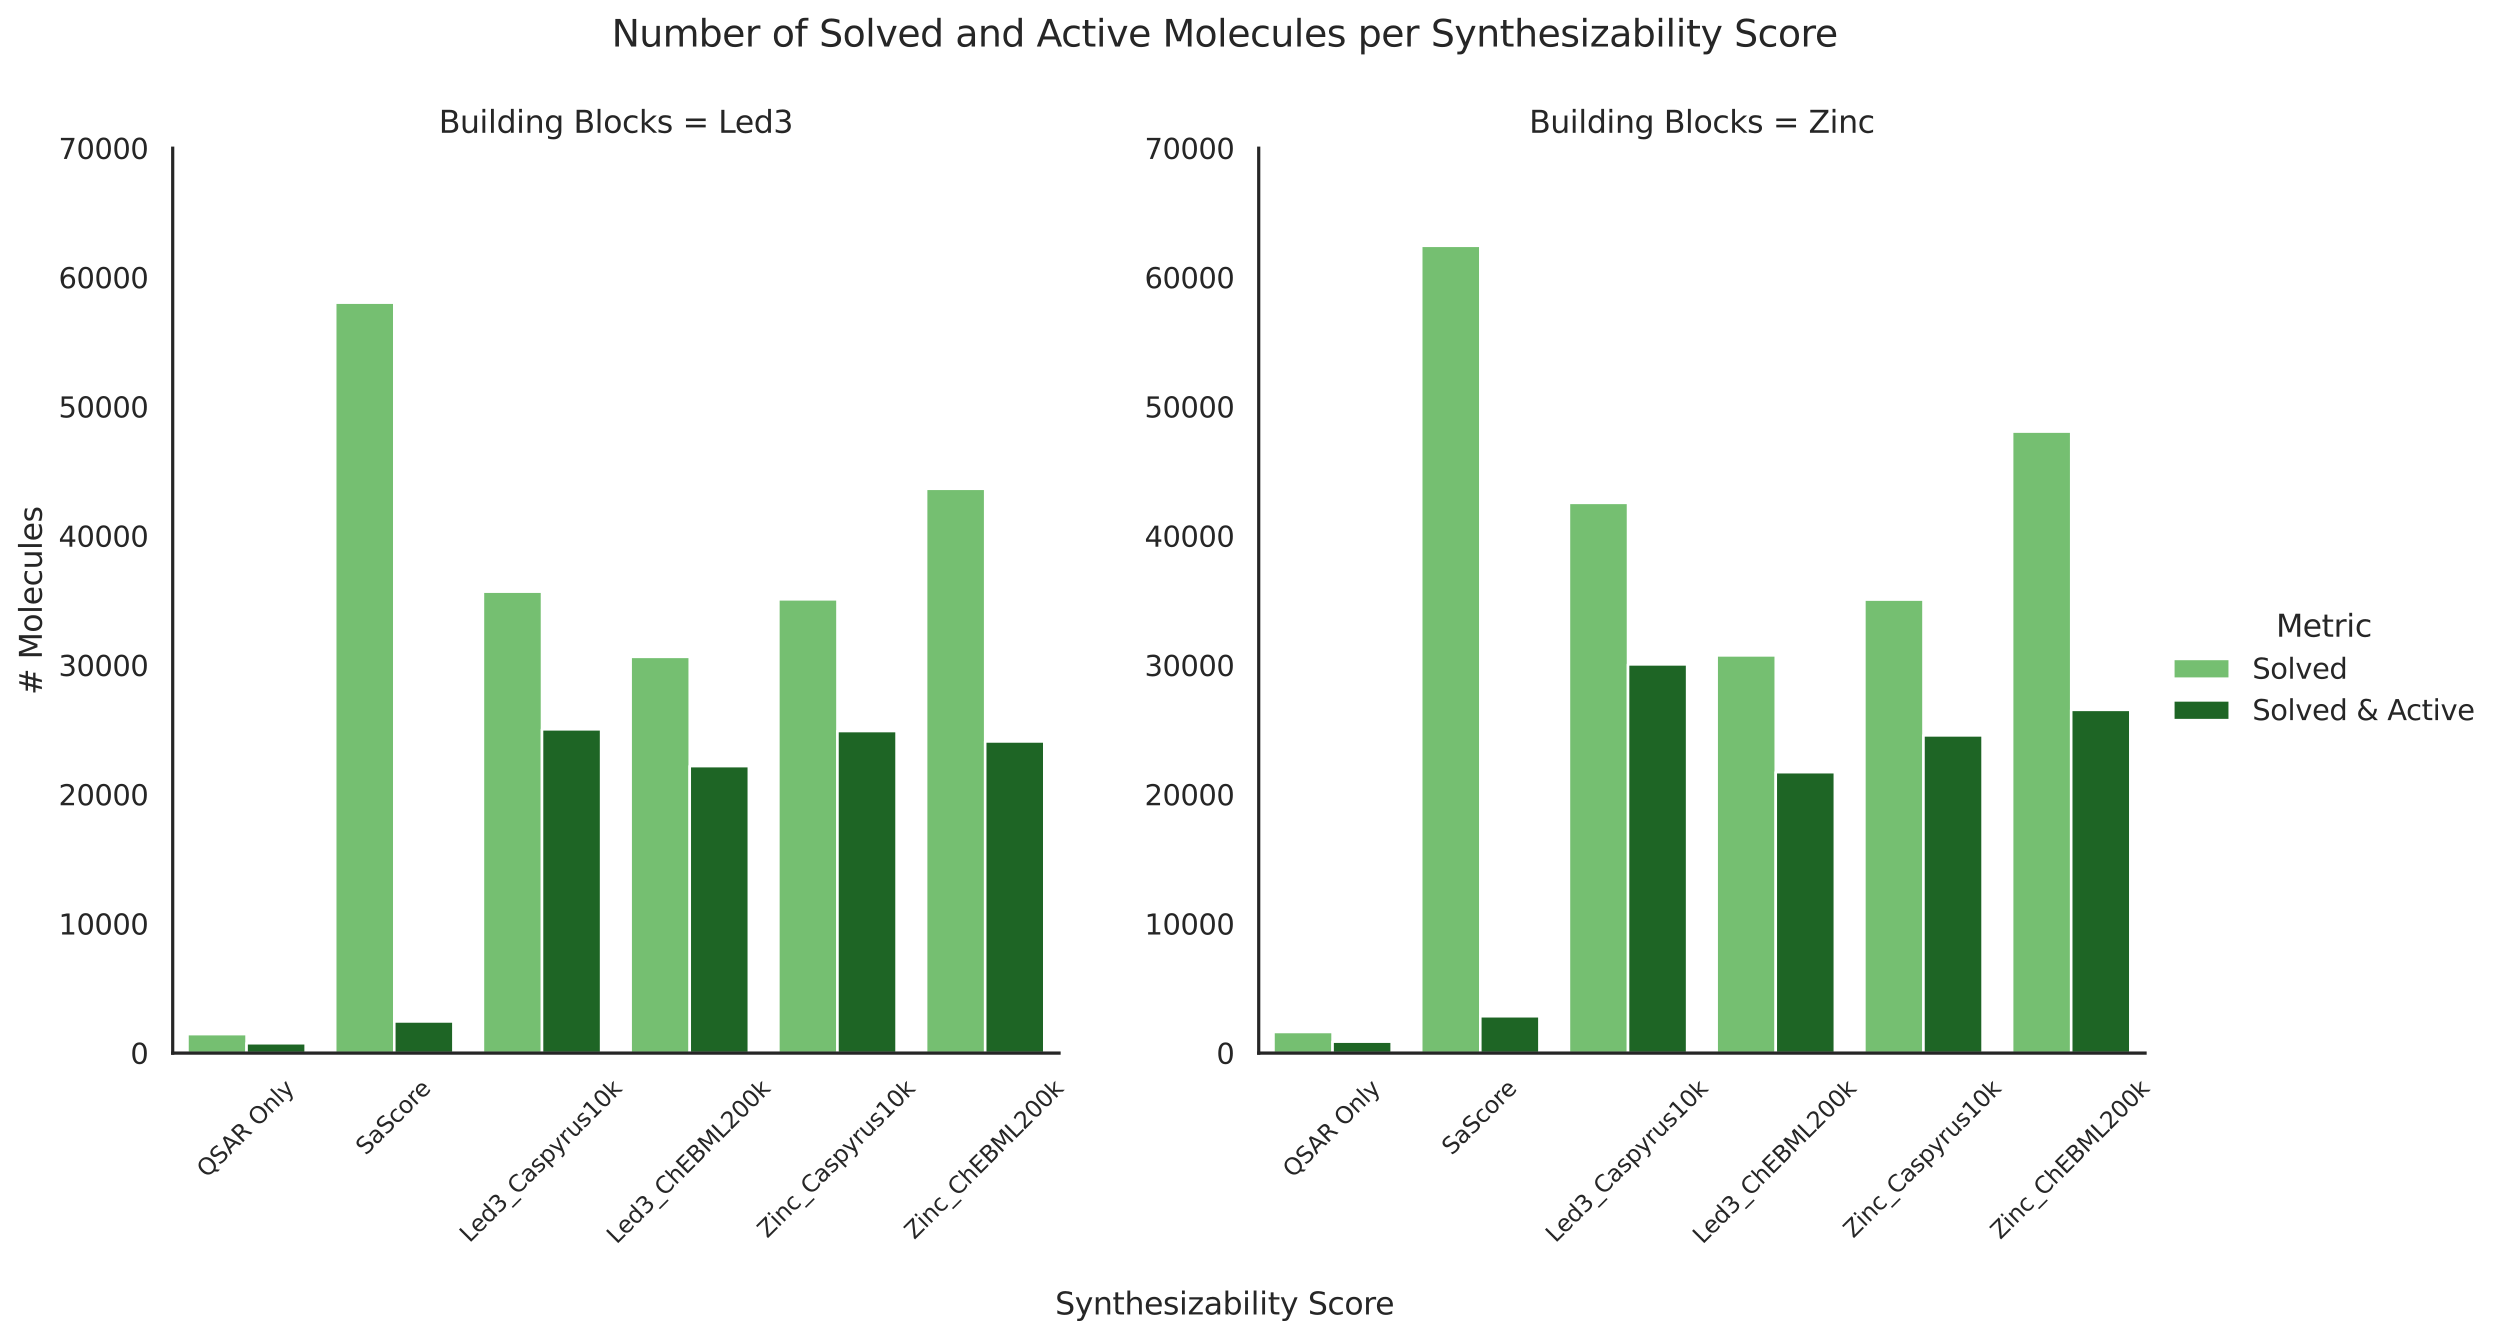 <?xml version="1.0" encoding="utf-8" standalone="no"?>
<!DOCTYPE svg PUBLIC "-//W3C//DTD SVG 1.1//EN"
  "http://www.w3.org/Graphics/SVG/1.1/DTD/svg11.dtd">
<svg xmlns:xlink="http://www.w3.org/1999/xlink" width="974.351pt" height="522pt" viewBox="0 0 974.351 522" xmlns="http://www.w3.org/2000/svg" version="1.1">
 <defs>
  <style type="text/css">*{stroke-linejoin: round; stroke-linecap: butt}</style>
 </defs>
 <g id="figure_1">
  <g id="patch_1">
   <path d="M 0 522 
L 974.351 522 
L 974.351 0 
L 0 0 
z
" style="fill: #ffffff"/>
  </g>
  <g id="axes_1">
   <g id="patch_2">
    <path d="M 67.308 410.434 
L 412.755 410.434 
L 412.755 57.76 
L 67.308 57.76 
z
" style="fill: #ffffff"/>
   </g>
   <g id="matplotlib.axis_1">
    <g id="xtick_1">
     <g id="text_1">
      <!-- QSAR Only -->
      <g style="fill: #262626" transform="translate(80.579 459.314)rotate(-45)scale(0.09 -0.09)">
       <defs>
        <path id="DejaVuSans-51" d="M 2522 4238 
Q 1834 4238 1429 3725 
Q 1025 3213 1025 2328 
Q 1025 1447 1429 934 
Q 1834 422 2522 422 
Q 3209 422 3611 934 
Q 4013 1447 4013 2328 
Q 4013 3213 3611 3725 
Q 3209 4238 2522 4238 
z
M 3406 84 
L 4238 -825 
L 3475 -825 
L 2784 -78 
Q 2681 -84 2626 -87 
Q 2572 -91 2522 -91 
Q 1538 -91 948 567 
Q 359 1225 359 2328 
Q 359 3434 948 4092 
Q 1538 4750 2522 4750 
Q 3503 4750 4090 4092 
Q 4678 3434 4678 2328 
Q 4678 1516 4351 937 
Q 4025 359 3406 84 
z
" transform="scale(0.016)"/>
        <path id="DejaVuSans-53" d="M 3425 4513 
L 3425 3897 
Q 3066 4069 2747 4153 
Q 2428 4238 2131 4238 
Q 1616 4238 1336 4038 
Q 1056 3838 1056 3469 
Q 1056 3159 1242 3001 
Q 1428 2844 1947 2747 
L 2328 2669 
Q 3034 2534 3370 2195 
Q 3706 1856 3706 1288 
Q 3706 609 3251 259 
Q 2797 -91 1919 -91 
Q 1588 -91 1214 -16 
Q 841 59 441 206 
L 441 856 
Q 825 641 1194 531 
Q 1563 422 1919 422 
Q 2459 422 2753 634 
Q 3047 847 3047 1241 
Q 3047 1584 2836 1778 
Q 2625 1972 2144 2069 
L 1759 2144 
Q 1053 2284 737 2584 
Q 422 2884 422 3419 
Q 422 4038 858 4394 
Q 1294 4750 2059 4750 
Q 2388 4750 2728 4690 
Q 3069 4631 3425 4513 
z
" transform="scale(0.016)"/>
        <path id="DejaVuSans-41" d="M 2188 4044 
L 1331 1722 
L 3047 1722 
L 2188 4044 
z
M 1831 4666 
L 2547 4666 
L 4325 0 
L 3669 0 
L 3244 1197 
L 1141 1197 
L 716 0 
L 50 0 
L 1831 4666 
z
" transform="scale(0.016)"/>
        <path id="DejaVuSans-52" d="M 2841 2188 
Q 3044 2119 3236 1894 
Q 3428 1669 3622 1275 
L 4263 0 
L 3584 0 
L 2988 1197 
Q 2756 1666 2539 1819 
Q 2322 1972 1947 1972 
L 1259 1972 
L 1259 0 
L 628 0 
L 628 4666 
L 2053 4666 
Q 2853 4666 3247 4331 
Q 3641 3997 3641 3322 
Q 3641 2881 3436 2590 
Q 3231 2300 2841 2188 
z
M 1259 4147 
L 1259 2491 
L 2053 2491 
Q 2509 2491 2742 2702 
Q 2975 2913 2975 3322 
Q 2975 3731 2742 3939 
Q 2509 4147 2053 4147 
L 1259 4147 
z
" transform="scale(0.016)"/>
        <path id="DejaVuSans-20" transform="scale(0.016)"/>
        <path id="DejaVuSans-4f" d="M 2522 4238 
Q 1834 4238 1429 3725 
Q 1025 3213 1025 2328 
Q 1025 1447 1429 934 
Q 1834 422 2522 422 
Q 3209 422 3611 934 
Q 4013 1447 4013 2328 
Q 4013 3213 3611 3725 
Q 3209 4238 2522 4238 
z
M 2522 4750 
Q 3503 4750 4090 4092 
Q 4678 3434 4678 2328 
Q 4678 1225 4090 567 
Q 3503 -91 2522 -91 
Q 1538 -91 948 565 
Q 359 1222 359 2328 
Q 359 3434 948 4092 
Q 1538 4750 2522 4750 
z
" transform="scale(0.016)"/>
        <path id="DejaVuSans-6e" d="M 3513 2113 
L 3513 0 
L 2938 0 
L 2938 2094 
Q 2938 2591 2744 2837 
Q 2550 3084 2163 3084 
Q 1697 3084 1428 2787 
Q 1159 2491 1159 1978 
L 1159 0 
L 581 0 
L 581 3500 
L 1159 3500 
L 1159 2956 
Q 1366 3272 1645 3428 
Q 1925 3584 2291 3584 
Q 2894 3584 3203 3211 
Q 3513 2838 3513 2113 
z
" transform="scale(0.016)"/>
        <path id="DejaVuSans-6c" d="M 603 4863 
L 1178 4863 
L 1178 0 
L 603 0 
L 603 4863 
z
" transform="scale(0.016)"/>
        <path id="DejaVuSans-79" d="M 2059 -325 
Q 1816 -950 1584 -1140 
Q 1353 -1331 966 -1331 
L 506 -1331 
L 506 -850 
L 844 -850 
Q 1081 -850 1212 -737 
Q 1344 -625 1503 -206 
L 1606 56 
L 191 3500 
L 800 3500 
L 1894 763 
L 2988 3500 
L 3597 3500 
L 2059 -325 
z
" transform="scale(0.016)"/>
       </defs>
       <use xlink:href="#DejaVuSans-51"/>
       <use xlink:href="#DejaVuSans-53" x="78.711"/>
       <use xlink:href="#DejaVuSans-41" x="144.062"/>
       <use xlink:href="#DejaVuSans-52" x="212.471"/>
       <use xlink:href="#DejaVuSans-20" x="281.953"/>
       <use xlink:href="#DejaVuSans-4f" x="313.74"/>
       <use xlink:href="#DejaVuSans-6e" x="392.451"/>
       <use xlink:href="#DejaVuSans-6c" x="455.83"/>
       <use xlink:href="#DejaVuSans-79" x="483.613"/>
      </g>
     </g>
    </g>
    <g id="xtick_2">
     <g id="text_2">
      <!-- SaScore -->
      <g style="fill: #262626" transform="translate(142.544 450.531)rotate(-45)scale(0.09 -0.09)">
       <defs>
        <path id="DejaVuSans-61" d="M 2194 1759 
Q 1497 1759 1228 1600 
Q 959 1441 959 1056 
Q 959 750 1161 570 
Q 1363 391 1709 391 
Q 2188 391 2477 730 
Q 2766 1069 2766 1631 
L 2766 1759 
L 2194 1759 
z
M 3341 1997 
L 3341 0 
L 2766 0 
L 2766 531 
Q 2569 213 2275 61 
Q 1981 -91 1556 -91 
Q 1019 -91 701 211 
Q 384 513 384 1019 
Q 384 1609 779 1909 
Q 1175 2209 1959 2209 
L 2766 2209 
L 2766 2266 
Q 2766 2663 2505 2880 
Q 2244 3097 1772 3097 
Q 1472 3097 1187 3025 
Q 903 2953 641 2809 
L 641 3341 
Q 956 3463 1253 3523 
Q 1550 3584 1831 3584 
Q 2591 3584 2966 3190 
Q 3341 2797 3341 1997 
z
" transform="scale(0.016)"/>
        <path id="DejaVuSans-63" d="M 3122 3366 
L 3122 2828 
Q 2878 2963 2633 3030 
Q 2388 3097 2138 3097 
Q 1578 3097 1268 2742 
Q 959 2388 959 1747 
Q 959 1106 1268 751 
Q 1578 397 2138 397 
Q 2388 397 2633 464 
Q 2878 531 3122 666 
L 3122 134 
Q 2881 22 2623 -34 
Q 2366 -91 2075 -91 
Q 1284 -91 818 406 
Q 353 903 353 1747 
Q 353 2603 823 3093 
Q 1294 3584 2113 3584 
Q 2378 3584 2631 3529 
Q 2884 3475 3122 3366 
z
" transform="scale(0.016)"/>
        <path id="DejaVuSans-6f" d="M 1959 3097 
Q 1497 3097 1228 2736 
Q 959 2375 959 1747 
Q 959 1119 1226 758 
Q 1494 397 1959 397 
Q 2419 397 2687 759 
Q 2956 1122 2956 1747 
Q 2956 2369 2687 2733 
Q 2419 3097 1959 3097 
z
M 1959 3584 
Q 2709 3584 3137 3096 
Q 3566 2609 3566 1747 
Q 3566 888 3137 398 
Q 2709 -91 1959 -91 
Q 1206 -91 779 398 
Q 353 888 353 1747 
Q 353 2609 779 3096 
Q 1206 3584 1959 3584 
z
" transform="scale(0.016)"/>
        <path id="DejaVuSans-72" d="M 2631 2963 
Q 2534 3019 2420 3045 
Q 2306 3072 2169 3072 
Q 1681 3072 1420 2755 
Q 1159 2438 1159 1844 
L 1159 0 
L 581 0 
L 581 3500 
L 1159 3500 
L 1159 2956 
Q 1341 3275 1631 3429 
Q 1922 3584 2338 3584 
Q 2397 3584 2469 3576 
Q 2541 3569 2628 3553 
L 2631 2963 
z
" transform="scale(0.016)"/>
        <path id="DejaVuSans-65" d="M 3597 1894 
L 3597 1613 
L 953 1613 
Q 991 1019 1311 708 
Q 1631 397 2203 397 
Q 2534 397 2845 478 
Q 3156 559 3463 722 
L 3463 178 
Q 3153 47 2828 -22 
Q 2503 -91 2169 -91 
Q 1331 -91 842 396 
Q 353 884 353 1716 
Q 353 2575 817 3079 
Q 1281 3584 2069 3584 
Q 2775 3584 3186 3129 
Q 3597 2675 3597 1894 
z
M 3022 2063 
Q 3016 2534 2758 2815 
Q 2500 3097 2075 3097 
Q 1594 3097 1305 2825 
Q 1016 2553 972 2059 
L 3022 2063 
z
" transform="scale(0.016)"/>
       </defs>
       <use xlink:href="#DejaVuSans-53"/>
       <use xlink:href="#DejaVuSans-61" x="63.477"/>
       <use xlink:href="#DejaVuSans-53" x="124.756"/>
       <use xlink:href="#DejaVuSans-63" x="188.232"/>
       <use xlink:href="#DejaVuSans-6f" x="243.213"/>
       <use xlink:href="#DejaVuSans-72" x="304.395"/>
       <use xlink:href="#DejaVuSans-65" x="343.258"/>
      </g>
     </g>
    </g>
    <g id="xtick_3">
     <g id="text_3">
      <!-- Led3_Caspyrus10k -->
      <g style="fill: #262626" transform="translate(182.994 484.605)rotate(-45)scale(0.09 -0.09)">
       <defs>
        <path id="DejaVuSans-4c" d="M 628 4666 
L 1259 4666 
L 1259 531 
L 3531 531 
L 3531 0 
L 628 0 
L 628 4666 
z
" transform="scale(0.016)"/>
        <path id="DejaVuSans-64" d="M 2906 2969 
L 2906 4863 
L 3481 4863 
L 3481 0 
L 2906 0 
L 2906 525 
Q 2725 213 2448 61 
Q 2172 -91 1784 -91 
Q 1150 -91 751 415 
Q 353 922 353 1747 
Q 353 2572 751 3078 
Q 1150 3584 1784 3584 
Q 2172 3584 2448 3432 
Q 2725 3281 2906 2969 
z
M 947 1747 
Q 947 1113 1208 752 
Q 1469 391 1925 391 
Q 2381 391 2643 752 
Q 2906 1113 2906 1747 
Q 2906 2381 2643 2742 
Q 2381 3103 1925 3103 
Q 1469 3103 1208 2742 
Q 947 2381 947 1747 
z
" transform="scale(0.016)"/>
        <path id="DejaVuSans-33" d="M 2597 2516 
Q 3050 2419 3304 2112 
Q 3559 1806 3559 1356 
Q 3559 666 3084 287 
Q 2609 -91 1734 -91 
Q 1441 -91 1130 -33 
Q 819 25 488 141 
L 488 750 
Q 750 597 1062 519 
Q 1375 441 1716 441 
Q 2309 441 2620 675 
Q 2931 909 2931 1356 
Q 2931 1769 2642 2001 
Q 2353 2234 1838 2234 
L 1294 2234 
L 1294 2753 
L 1863 2753 
Q 2328 2753 2575 2939 
Q 2822 3125 2822 3475 
Q 2822 3834 2567 4026 
Q 2313 4219 1838 4219 
Q 1578 4219 1281 4162 
Q 984 4106 628 3988 
L 628 4550 
Q 988 4650 1302 4700 
Q 1616 4750 1894 4750 
Q 2613 4750 3031 4423 
Q 3450 4097 3450 3541 
Q 3450 3153 3228 2886 
Q 3006 2619 2597 2516 
z
" transform="scale(0.016)"/>
        <path id="DejaVuSans-5f" d="M 3263 -1063 
L 3263 -1509 
L -63 -1509 
L -63 -1063 
L 3263 -1063 
z
" transform="scale(0.016)"/>
        <path id="DejaVuSans-43" d="M 4122 4306 
L 4122 3641 
Q 3803 3938 3442 4084 
Q 3081 4231 2675 4231 
Q 1875 4231 1450 3742 
Q 1025 3253 1025 2328 
Q 1025 1406 1450 917 
Q 1875 428 2675 428 
Q 3081 428 3442 575 
Q 3803 722 4122 1019 
L 4122 359 
Q 3791 134 3420 21 
Q 3050 -91 2638 -91 
Q 1578 -91 968 557 
Q 359 1206 359 2328 
Q 359 3453 968 4101 
Q 1578 4750 2638 4750 
Q 3056 4750 3426 4639 
Q 3797 4528 4122 4306 
z
" transform="scale(0.016)"/>
        <path id="DejaVuSans-73" d="M 2834 3397 
L 2834 2853 
Q 2591 2978 2328 3040 
Q 2066 3103 1784 3103 
Q 1356 3103 1142 2972 
Q 928 2841 928 2578 
Q 928 2378 1081 2264 
Q 1234 2150 1697 2047 
L 1894 2003 
Q 2506 1872 2764 1633 
Q 3022 1394 3022 966 
Q 3022 478 2636 193 
Q 2250 -91 1575 -91 
Q 1294 -91 989 -36 
Q 684 19 347 128 
L 347 722 
Q 666 556 975 473 
Q 1284 391 1588 391 
Q 1994 391 2212 530 
Q 2431 669 2431 922 
Q 2431 1156 2273 1281 
Q 2116 1406 1581 1522 
L 1381 1569 
Q 847 1681 609 1914 
Q 372 2147 372 2553 
Q 372 3047 722 3315 
Q 1072 3584 1716 3584 
Q 2034 3584 2315 3537 
Q 2597 3491 2834 3397 
z
" transform="scale(0.016)"/>
        <path id="DejaVuSans-70" d="M 1159 525 
L 1159 -1331 
L 581 -1331 
L 581 3500 
L 1159 3500 
L 1159 2969 
Q 1341 3281 1617 3432 
Q 1894 3584 2278 3584 
Q 2916 3584 3314 3078 
Q 3713 2572 3713 1747 
Q 3713 922 3314 415 
Q 2916 -91 2278 -91 
Q 1894 -91 1617 61 
Q 1341 213 1159 525 
z
M 3116 1747 
Q 3116 2381 2855 2742 
Q 2594 3103 2138 3103 
Q 1681 3103 1420 2742 
Q 1159 2381 1159 1747 
Q 1159 1113 1420 752 
Q 1681 391 2138 391 
Q 2594 391 2855 752 
Q 3116 1113 3116 1747 
z
" transform="scale(0.016)"/>
        <path id="DejaVuSans-75" d="M 544 1381 
L 544 3500 
L 1119 3500 
L 1119 1403 
Q 1119 906 1312 657 
Q 1506 409 1894 409 
Q 2359 409 2629 706 
Q 2900 1003 2900 1516 
L 2900 3500 
L 3475 3500 
L 3475 0 
L 2900 0 
L 2900 538 
Q 2691 219 2414 64 
Q 2138 -91 1772 -91 
Q 1169 -91 856 284 
Q 544 659 544 1381 
z
M 1991 3584 
L 1991 3584 
z
" transform="scale(0.016)"/>
        <path id="DejaVuSans-31" d="M 794 531 
L 1825 531 
L 1825 4091 
L 703 3866 
L 703 4441 
L 1819 4666 
L 2450 4666 
L 2450 531 
L 3481 531 
L 3481 0 
L 794 0 
L 794 531 
z
" transform="scale(0.016)"/>
        <path id="DejaVuSans-30" d="M 2034 4250 
Q 1547 4250 1301 3770 
Q 1056 3291 1056 2328 
Q 1056 1369 1301 889 
Q 1547 409 2034 409 
Q 2525 409 2770 889 
Q 3016 1369 3016 2328 
Q 3016 3291 2770 3770 
Q 2525 4250 2034 4250 
z
M 2034 4750 
Q 2819 4750 3233 4129 
Q 3647 3509 3647 2328 
Q 3647 1150 3233 529 
Q 2819 -91 2034 -91 
Q 1250 -91 836 529 
Q 422 1150 422 2328 
Q 422 3509 836 4129 
Q 1250 4750 2034 4750 
z
" transform="scale(0.016)"/>
        <path id="DejaVuSans-6b" d="M 581 4863 
L 1159 4863 
L 1159 1991 
L 2875 3500 
L 3609 3500 
L 1753 1863 
L 3688 0 
L 2938 0 
L 1159 1709 
L 1159 0 
L 581 0 
L 581 4863 
z
" transform="scale(0.016)"/>
       </defs>
       <use xlink:href="#DejaVuSans-4c"/>
       <use xlink:href="#DejaVuSans-65" x="53.963"/>
       <use xlink:href="#DejaVuSans-64" x="115.486"/>
       <use xlink:href="#DejaVuSans-33" x="178.963"/>
       <use xlink:href="#DejaVuSans-5f" x="242.586"/>
       <use xlink:href="#DejaVuSans-43" x="292.586"/>
       <use xlink:href="#DejaVuSans-61" x="362.41"/>
       <use xlink:href="#DejaVuSans-73" x="423.689"/>
       <use xlink:href="#DejaVuSans-70" x="475.789"/>
       <use xlink:href="#DejaVuSans-79" x="539.266"/>
       <use xlink:href="#DejaVuSans-72" x="598.445"/>
       <use xlink:href="#DejaVuSans-75" x="639.559"/>
       <use xlink:href="#DejaVuSans-73" x="702.938"/>
       <use xlink:href="#DejaVuSans-31" x="755.037"/>
       <use xlink:href="#DejaVuSans-30" x="818.66"/>
       <use xlink:href="#DejaVuSans-6b" x="882.283"/>
      </g>
     </g>
    </g>
    <g id="xtick_4">
     <g id="text_4">
      <!-- Led3_ChEBML200k -->
      <g style="fill: #262626" transform="translate(240.309 485.125)rotate(-45)scale(0.09 -0.09)">
       <defs>
        <path id="DejaVuSans-68" d="M 3513 2113 
L 3513 0 
L 2938 0 
L 2938 2094 
Q 2938 2591 2744 2837 
Q 2550 3084 2163 3084 
Q 1697 3084 1428 2787 
Q 1159 2491 1159 1978 
L 1159 0 
L 581 0 
L 581 4863 
L 1159 4863 
L 1159 2956 
Q 1366 3272 1645 3428 
Q 1925 3584 2291 3584 
Q 2894 3584 3203 3211 
Q 3513 2838 3513 2113 
z
" transform="scale(0.016)"/>
        <path id="DejaVuSans-45" d="M 628 4666 
L 3578 4666 
L 3578 4134 
L 1259 4134 
L 1259 2753 
L 3481 2753 
L 3481 2222 
L 1259 2222 
L 1259 531 
L 3634 531 
L 3634 0 
L 628 0 
L 628 4666 
z
" transform="scale(0.016)"/>
        <path id="DejaVuSans-42" d="M 1259 2228 
L 1259 519 
L 2272 519 
Q 2781 519 3026 730 
Q 3272 941 3272 1375 
Q 3272 1813 3026 2020 
Q 2781 2228 2272 2228 
L 1259 2228 
z
M 1259 4147 
L 1259 2741 
L 2194 2741 
Q 2656 2741 2882 2914 
Q 3109 3088 3109 3444 
Q 3109 3797 2882 3972 
Q 2656 4147 2194 4147 
L 1259 4147 
z
M 628 4666 
L 2241 4666 
Q 2963 4666 3353 4366 
Q 3744 4066 3744 3513 
Q 3744 3084 3544 2831 
Q 3344 2578 2956 2516 
Q 3422 2416 3680 2098 
Q 3938 1781 3938 1306 
Q 3938 681 3513 340 
Q 3088 0 2303 0 
L 628 0 
L 628 4666 
z
" transform="scale(0.016)"/>
        <path id="DejaVuSans-4d" d="M 628 4666 
L 1569 4666 
L 2759 1491 
L 3956 4666 
L 4897 4666 
L 4897 0 
L 4281 0 
L 4281 4097 
L 3078 897 
L 2444 897 
L 1241 4097 
L 1241 0 
L 628 0 
L 628 4666 
z
" transform="scale(0.016)"/>
        <path id="DejaVuSans-32" d="M 1228 531 
L 3431 531 
L 3431 0 
L 469 0 
L 469 531 
Q 828 903 1448 1529 
Q 2069 2156 2228 2338 
Q 2531 2678 2651 2914 
Q 2772 3150 2772 3378 
Q 2772 3750 2511 3984 
Q 2250 4219 1831 4219 
Q 1534 4219 1204 4116 
Q 875 4013 500 3803 
L 500 4441 
Q 881 4594 1212 4672 
Q 1544 4750 1819 4750 
Q 2544 4750 2975 4387 
Q 3406 4025 3406 3419 
Q 3406 3131 3298 2873 
Q 3191 2616 2906 2266 
Q 2828 2175 2409 1742 
Q 1991 1309 1228 531 
z
" transform="scale(0.016)"/>
       </defs>
       <use xlink:href="#DejaVuSans-4c"/>
       <use xlink:href="#DejaVuSans-65" x="53.963"/>
       <use xlink:href="#DejaVuSans-64" x="115.486"/>
       <use xlink:href="#DejaVuSans-33" x="178.963"/>
       <use xlink:href="#DejaVuSans-5f" x="242.586"/>
       <use xlink:href="#DejaVuSans-43" x="292.586"/>
       <use xlink:href="#DejaVuSans-68" x="362.41"/>
       <use xlink:href="#DejaVuSans-45" x="425.789"/>
       <use xlink:href="#DejaVuSans-42" x="488.973"/>
       <use xlink:href="#DejaVuSans-4d" x="557.576"/>
       <use xlink:href="#DejaVuSans-4c" x="643.855"/>
       <use xlink:href="#DejaVuSans-32" x="699.568"/>
       <use xlink:href="#DejaVuSans-30" x="763.191"/>
       <use xlink:href="#DejaVuSans-30" x="826.814"/>
       <use xlink:href="#DejaVuSans-6b" x="890.438"/>
      </g>
     </g>
    </g>
    <g id="xtick_5">
     <g id="text_5">
      <!-- Zinc_Caspyrus10k -->
      <g style="fill: #262626" transform="translate(299.033 482.825)rotate(-45)scale(0.09 -0.09)">
       <defs>
        <path id="DejaVuSans-5a" d="M 359 4666 
L 4025 4666 
L 4025 4184 
L 1075 531 
L 4097 531 
L 4097 0 
L 288 0 
L 288 481 
L 3238 4134 
L 359 4134 
L 359 4666 
z
" transform="scale(0.016)"/>
        <path id="DejaVuSans-69" d="M 603 3500 
L 1178 3500 
L 1178 0 
L 603 0 
L 603 3500 
z
M 603 4863 
L 1178 4863 
L 1178 4134 
L 603 4134 
L 603 4863 
z
" transform="scale(0.016)"/>
       </defs>
       <use xlink:href="#DejaVuSans-5a"/>
       <use xlink:href="#DejaVuSans-69" x="68.506"/>
       <use xlink:href="#DejaVuSans-6e" x="96.289"/>
       <use xlink:href="#DejaVuSans-63" x="159.668"/>
       <use xlink:href="#DejaVuSans-5f" x="214.648"/>
       <use xlink:href="#DejaVuSans-43" x="264.648"/>
       <use xlink:href="#DejaVuSans-61" x="334.473"/>
       <use xlink:href="#DejaVuSans-73" x="395.752"/>
       <use xlink:href="#DejaVuSans-70" x="447.852"/>
       <use xlink:href="#DejaVuSans-79" x="511.328"/>
       <use xlink:href="#DejaVuSans-72" x="570.508"/>
       <use xlink:href="#DejaVuSans-75" x="611.621"/>
       <use xlink:href="#DejaVuSans-73" x="675"/>
       <use xlink:href="#DejaVuSans-31" x="727.1"/>
       <use xlink:href="#DejaVuSans-30" x="790.723"/>
       <use xlink:href="#DejaVuSans-6b" x="854.346"/>
      </g>
     </g>
    </g>
    <g id="xtick_6">
     <g id="text_6">
      <!-- Zinc_ChEBML200k -->
      <g style="fill: #262626" transform="translate(356.348 483.345)rotate(-45)scale(0.09 -0.09)">
       <use xlink:href="#DejaVuSans-5a"/>
       <use xlink:href="#DejaVuSans-69" x="68.506"/>
       <use xlink:href="#DejaVuSans-6e" x="96.289"/>
       <use xlink:href="#DejaVuSans-63" x="159.668"/>
       <use xlink:href="#DejaVuSans-5f" x="214.648"/>
       <use xlink:href="#DejaVuSans-43" x="264.648"/>
       <use xlink:href="#DejaVuSans-68" x="334.473"/>
       <use xlink:href="#DejaVuSans-45" x="397.852"/>
       <use xlink:href="#DejaVuSans-42" x="461.035"/>
       <use xlink:href="#DejaVuSans-4d" x="529.639"/>
       <use xlink:href="#DejaVuSans-4c" x="615.918"/>
       <use xlink:href="#DejaVuSans-32" x="671.631"/>
       <use xlink:href="#DejaVuSans-30" x="735.254"/>
       <use xlink:href="#DejaVuSans-30" x="798.877"/>
       <use xlink:href="#DejaVuSans-6b" x="862.5"/>
      </g>
     </g>
    </g>
   </g>
   <g id="matplotlib.axis_2">
    <g id="ytick_1">
     <g id="text_7">
      <!-- 0 -->
      <g style="fill: #262626" transform="translate(50.809 414.613)scale(0.11 -0.11)">
       <use xlink:href="#DejaVuSans-30"/>
      </g>
     </g>
    </g>
    <g id="ytick_2">
     <g id="text_8">
      <!-- 10000 -->
      <g style="fill: #262626" transform="translate(22.814 364.231)scale(0.11 -0.11)">
       <use xlink:href="#DejaVuSans-31"/>
       <use xlink:href="#DejaVuSans-30" x="63.623"/>
       <use xlink:href="#DejaVuSans-30" x="127.246"/>
       <use xlink:href="#DejaVuSans-30" x="190.869"/>
       <use xlink:href="#DejaVuSans-30" x="254.492"/>
      </g>
     </g>
    </g>
    <g id="ytick_3">
     <g id="text_9">
      <!-- 20000 -->
      <g style="fill: #262626" transform="translate(22.814 313.849)scale(0.11 -0.11)">
       <use xlink:href="#DejaVuSans-32"/>
       <use xlink:href="#DejaVuSans-30" x="63.623"/>
       <use xlink:href="#DejaVuSans-30" x="127.246"/>
       <use xlink:href="#DejaVuSans-30" x="190.869"/>
       <use xlink:href="#DejaVuSans-30" x="254.492"/>
      </g>
     </g>
    </g>
    <g id="ytick_4">
     <g id="text_10">
      <!-- 30000 -->
      <g style="fill: #262626" transform="translate(22.814 263.467)scale(0.11 -0.11)">
       <use xlink:href="#DejaVuSans-33"/>
       <use xlink:href="#DejaVuSans-30" x="63.623"/>
       <use xlink:href="#DejaVuSans-30" x="127.246"/>
       <use xlink:href="#DejaVuSans-30" x="190.869"/>
       <use xlink:href="#DejaVuSans-30" x="254.492"/>
      </g>
     </g>
    </g>
    <g id="ytick_5">
     <g id="text_11">
      <!-- 40000 -->
      <g style="fill: #262626" transform="translate(22.814 213.085)scale(0.11 -0.11)">
       <defs>
        <path id="DejaVuSans-34" d="M 2419 4116 
L 825 1625 
L 2419 1625 
L 2419 4116 
z
M 2253 4666 
L 3047 4666 
L 3047 1625 
L 3713 1625 
L 3713 1100 
L 3047 1100 
L 3047 0 
L 2419 0 
L 2419 1100 
L 313 1100 
L 313 1709 
L 2253 4666 
z
" transform="scale(0.016)"/>
       </defs>
       <use xlink:href="#DejaVuSans-34"/>
       <use xlink:href="#DejaVuSans-30" x="63.623"/>
       <use xlink:href="#DejaVuSans-30" x="127.246"/>
       <use xlink:href="#DejaVuSans-30" x="190.869"/>
       <use xlink:href="#DejaVuSans-30" x="254.492"/>
      </g>
     </g>
    </g>
    <g id="ytick_6">
     <g id="text_12">
      <!-- 50000 -->
      <g style="fill: #262626" transform="translate(22.814 162.703)scale(0.11 -0.11)">
       <defs>
        <path id="DejaVuSans-35" d="M 691 4666 
L 3169 4666 
L 3169 4134 
L 1269 4134 
L 1269 2991 
Q 1406 3038 1543 3061 
Q 1681 3084 1819 3084 
Q 2600 3084 3056 2656 
Q 3513 2228 3513 1497 
Q 3513 744 3044 326 
Q 2575 -91 1722 -91 
Q 1428 -91 1123 -41 
Q 819 9 494 109 
L 494 744 
Q 775 591 1075 516 
Q 1375 441 1709 441 
Q 2250 441 2565 725 
Q 2881 1009 2881 1497 
Q 2881 1984 2565 2268 
Q 2250 2553 1709 2553 
Q 1456 2553 1204 2497 
Q 953 2441 691 2322 
L 691 4666 
z
" transform="scale(0.016)"/>
       </defs>
       <use xlink:href="#DejaVuSans-35"/>
       <use xlink:href="#DejaVuSans-30" x="63.623"/>
       <use xlink:href="#DejaVuSans-30" x="127.246"/>
       <use xlink:href="#DejaVuSans-30" x="190.869"/>
       <use xlink:href="#DejaVuSans-30" x="254.492"/>
      </g>
     </g>
    </g>
    <g id="ytick_7">
     <g id="text_13">
      <!-- 60000 -->
      <g style="fill: #262626" transform="translate(22.814 112.321)scale(0.11 -0.11)">
       <defs>
        <path id="DejaVuSans-36" d="M 2113 2584 
Q 1688 2584 1439 2293 
Q 1191 2003 1191 1497 
Q 1191 994 1439 701 
Q 1688 409 2113 409 
Q 2538 409 2786 701 
Q 3034 994 3034 1497 
Q 3034 2003 2786 2293 
Q 2538 2584 2113 2584 
z
M 3366 4563 
L 3366 3988 
Q 3128 4100 2886 4159 
Q 2644 4219 2406 4219 
Q 1781 4219 1451 3797 
Q 1122 3375 1075 2522 
Q 1259 2794 1537 2939 
Q 1816 3084 2150 3084 
Q 2853 3084 3261 2657 
Q 3669 2231 3669 1497 
Q 3669 778 3244 343 
Q 2819 -91 2113 -91 
Q 1303 -91 875 529 
Q 447 1150 447 2328 
Q 447 3434 972 4092 
Q 1497 4750 2381 4750 
Q 2619 4750 2861 4703 
Q 3103 4656 3366 4563 
z
" transform="scale(0.016)"/>
       </defs>
       <use xlink:href="#DejaVuSans-36"/>
       <use xlink:href="#DejaVuSans-30" x="63.623"/>
       <use xlink:href="#DejaVuSans-30" x="127.246"/>
       <use xlink:href="#DejaVuSans-30" x="190.869"/>
       <use xlink:href="#DejaVuSans-30" x="254.492"/>
      </g>
     </g>
    </g>
    <g id="ytick_8">
     <g id="text_14">
      <!-- 70000 -->
      <g style="fill: #262626" transform="translate(22.814 61.939)scale(0.11 -0.11)">
       <defs>
        <path id="DejaVuSans-37" d="M 525 4666 
L 3525 4666 
L 3525 4397 
L 1831 0 
L 1172 0 
L 2766 4134 
L 525 4134 
L 525 4666 
z
" transform="scale(0.016)"/>
       </defs>
       <use xlink:href="#DejaVuSans-37"/>
       <use xlink:href="#DejaVuSans-30" x="63.623"/>
       <use xlink:href="#DejaVuSans-30" x="127.246"/>
       <use xlink:href="#DejaVuSans-30" x="190.869"/>
       <use xlink:href="#DejaVuSans-30" x="254.492"/>
      </g>
     </g>
    </g>
    <g id="text_15">
     <!-- # Molecules -->
     <g style="fill: #262626" transform="translate(16.318 270.824)rotate(-90)scale(0.12 -0.12)">
      <defs>
       <path id="DejaVuSans-23" d="M 3272 2816 
L 2363 2816 
L 2100 1772 
L 3016 1772 
L 3272 2816 
z
M 2803 4594 
L 2478 3297 
L 3391 3297 
L 3719 4594 
L 4219 4594 
L 3897 3297 
L 4872 3297 
L 4872 2816 
L 3775 2816 
L 3519 1772 
L 4513 1772 
L 4513 1294 
L 3397 1294 
L 3072 0 
L 2572 0 
L 2894 1294 
L 1978 1294 
L 1656 0 
L 1153 0 
L 1478 1294 
L 494 1294 
L 494 1772 
L 1594 1772 
L 1856 2816 
L 850 2816 
L 850 3297 
L 1978 3297 
L 2297 4594 
L 2803 4594 
z
" transform="scale(0.016)"/>
      </defs>
      <use xlink:href="#DejaVuSans-23"/>
      <use xlink:href="#DejaVuSans-20" x="83.789"/>
      <use xlink:href="#DejaVuSans-4d" x="115.576"/>
      <use xlink:href="#DejaVuSans-6f" x="201.855"/>
      <use xlink:href="#DejaVuSans-6c" x="263.037"/>
      <use xlink:href="#DejaVuSans-65" x="290.82"/>
      <use xlink:href="#DejaVuSans-63" x="352.344"/>
      <use xlink:href="#DejaVuSans-75" x="407.324"/>
      <use xlink:href="#DejaVuSans-6c" x="470.703"/>
      <use xlink:href="#DejaVuSans-65" x="498.486"/>
      <use xlink:href="#DejaVuSans-73" x="560.01"/>
     </g>
    </g>
   </g>
   <g id="patch_3">
    <path d="M 73.065 410.434 
L 96.095 410.434 
L 96.095 403.038 
L 73.065 403.038 
z
" clip-path="url(#pa110971174)" style="fill: #75bf71; stroke: #ffffff; stroke-linejoin: miter"/>
   </g>
   <g id="patch_4">
    <path d="M 130.64 410.434 
L 153.669 410.434 
L 153.669 117.956 
L 130.64 117.956 
z
" clip-path="url(#pa110971174)" style="fill: #75bf71; stroke: #ffffff; stroke-linejoin: miter"/>
   </g>
   <g id="patch_5">
    <path d="M 188.214 410.434 
L 211.244 410.434 
L 211.244 230.585 
L 188.214 230.585 
z
" clip-path="url(#pa110971174)" style="fill: #75bf71; stroke: #ffffff; stroke-linejoin: miter"/>
   </g>
   <g id="patch_6">
    <path d="M 245.789 410.434 
L 268.819 410.434 
L 268.819 256.013 
L 245.789 256.013 
z
" clip-path="url(#pa110971174)" style="fill: #75bf71; stroke: #ffffff; stroke-linejoin: miter"/>
   </g>
   <g id="patch_7">
    <path d="M 303.363 410.434 
L 326.393 410.434 
L 326.393 233.583 
L 303.363 233.583 
z
" clip-path="url(#pa110971174)" style="fill: #75bf71; stroke: #ffffff; stroke-linejoin: miter"/>
   </g>
   <g id="patch_8">
    <path d="M 360.938 410.434 
L 383.968 410.434 
L 383.968 190.491 
L 360.938 190.491 
z
" clip-path="url(#pa110971174)" style="fill: #75bf71; stroke: #ffffff; stroke-linejoin: miter"/>
   </g>
   <g id="patch_9">
    <path d="M 96.095 410.434 
L 119.125 410.434 
L 119.125 406.595 
L 96.095 406.595 
z
" clip-path="url(#pa110971174)" style="fill: #1e6525; stroke: #ffffff; stroke-linejoin: miter"/>
   </g>
   <g id="patch_10">
    <path d="M 153.669 410.434 
L 176.699 410.434 
L 176.699 398.105 
L 153.669 398.105 
z
" clip-path="url(#pa110971174)" style="fill: #1e6525; stroke: #ffffff; stroke-linejoin: miter"/>
   </g>
   <g id="patch_11">
    <path d="M 211.244 410.434 
L 234.274 410.434 
L 234.274 284.257 
L 211.244 284.257 
z
" clip-path="url(#pa110971174)" style="fill: #1e6525; stroke: #ffffff; stroke-linejoin: miter"/>
   </g>
   <g id="patch_12">
    <path d="M 268.819 410.434 
L 291.848 410.434 
L 291.848 298.576 
L 268.819 298.576 
z
" clip-path="url(#pa110971174)" style="fill: #1e6525; stroke: #ffffff; stroke-linejoin: miter"/>
   </g>
   <g id="patch_13">
    <path d="M 326.393 410.434 
L 349.423 410.434 
L 349.423 284.922 
L 326.393 284.922 
z
" clip-path="url(#pa110971174)" style="fill: #1e6525; stroke: #ffffff; stroke-linejoin: miter"/>
   </g>
   <g id="patch_14">
    <path d="M 383.968 410.434 
L 406.998 410.434 
L 406.998 288.968 
L 383.968 288.968 
z
" clip-path="url(#pa110971174)" style="fill: #1e6525; stroke: #ffffff; stroke-linejoin: miter"/>
   </g>
   <g id="line2d_1">
    <path clip-path="url(#pa110971174)" style="fill: none; stroke: #424242; stroke-width: 2.7; stroke-linecap: round"/>
   </g>
   <g id="line2d_2">
    <path clip-path="url(#pa110971174)" style="fill: none; stroke: #424242; stroke-width: 2.7; stroke-linecap: round"/>
   </g>
   <g id="line2d_3">
    <path clip-path="url(#pa110971174)" style="fill: none; stroke: #424242; stroke-width: 2.7; stroke-linecap: round"/>
   </g>
   <g id="line2d_4">
    <path clip-path="url(#pa110971174)" style="fill: none; stroke: #424242; stroke-width: 2.7; stroke-linecap: round"/>
   </g>
   <g id="line2d_5">
    <path clip-path="url(#pa110971174)" style="fill: none; stroke: #424242; stroke-width: 2.7; stroke-linecap: round"/>
   </g>
   <g id="line2d_6">
    <path clip-path="url(#pa110971174)" style="fill: none; stroke: #424242; stroke-width: 2.7; stroke-linecap: round"/>
   </g>
   <g id="line2d_7">
    <path clip-path="url(#pa110971174)" style="fill: none; stroke: #424242; stroke-width: 2.7; stroke-linecap: round"/>
   </g>
   <g id="line2d_8">
    <path clip-path="url(#pa110971174)" style="fill: none; stroke: #424242; stroke-width: 2.7; stroke-linecap: round"/>
   </g>
   <g id="line2d_9">
    <path clip-path="url(#pa110971174)" style="fill: none; stroke: #424242; stroke-width: 2.7; stroke-linecap: round"/>
   </g>
   <g id="line2d_10">
    <path clip-path="url(#pa110971174)" style="fill: none; stroke: #424242; stroke-width: 2.7; stroke-linecap: round"/>
   </g>
   <g id="line2d_11">
    <path clip-path="url(#pa110971174)" style="fill: none; stroke: #424242; stroke-width: 2.7; stroke-linecap: round"/>
   </g>
   <g id="line2d_12">
    <path clip-path="url(#pa110971174)" style="fill: none; stroke: #424242; stroke-width: 2.7; stroke-linecap: round"/>
   </g>
   <g id="patch_15">
    <path d="M 67.308 410.434 
L 67.308 57.76 
" style="fill: none; stroke: #262626; stroke-width: 1.25; stroke-linejoin: miter; stroke-linecap: square"/>
   </g>
   <g id="patch_16">
    <path d="M 67.308 410.434 
L 412.755 410.434 
" style="fill: none; stroke: #262626; stroke-width: 1.25; stroke-linejoin: miter; stroke-linecap: square"/>
   </g>
   <g id="text_16">
    <!-- Building Blocks = Led3 -->
    <g style="fill: #262626" transform="translate(171.032 51.76)scale(0.12 -0.12)">
     <defs>
      <path id="DejaVuSans-67" d="M 2906 1791 
Q 2906 2416 2648 2759 
Q 2391 3103 1925 3103 
Q 1463 3103 1205 2759 
Q 947 2416 947 1791 
Q 947 1169 1205 825 
Q 1463 481 1925 481 
Q 2391 481 2648 825 
Q 2906 1169 2906 1791 
z
M 3481 434 
Q 3481 -459 3084 -895 
Q 2688 -1331 1869 -1331 
Q 1566 -1331 1297 -1286 
Q 1028 -1241 775 -1147 
L 775 -588 
Q 1028 -725 1275 -790 
Q 1522 -856 1778 -856 
Q 2344 -856 2625 -561 
Q 2906 -266 2906 331 
L 2906 616 
Q 2728 306 2450 153 
Q 2172 0 1784 0 
Q 1141 0 747 490 
Q 353 981 353 1791 
Q 353 2603 747 3093 
Q 1141 3584 1784 3584 
Q 2172 3584 2450 3431 
Q 2728 3278 2906 2969 
L 2906 3500 
L 3481 3500 
L 3481 434 
z
" transform="scale(0.016)"/>
      <path id="DejaVuSans-3d" d="M 678 2906 
L 4684 2906 
L 4684 2381 
L 678 2381 
L 678 2906 
z
M 678 1631 
L 4684 1631 
L 4684 1100 
L 678 1100 
L 678 1631 
z
" transform="scale(0.016)"/>
     </defs>
     <use xlink:href="#DejaVuSans-42"/>
     <use xlink:href="#DejaVuSans-75" x="68.604"/>
     <use xlink:href="#DejaVuSans-69" x="131.982"/>
     <use xlink:href="#DejaVuSans-6c" x="159.766"/>
     <use xlink:href="#DejaVuSans-64" x="187.549"/>
     <use xlink:href="#DejaVuSans-69" x="251.025"/>
     <use xlink:href="#DejaVuSans-6e" x="278.809"/>
     <use xlink:href="#DejaVuSans-67" x="342.188"/>
     <use xlink:href="#DejaVuSans-20" x="405.664"/>
     <use xlink:href="#DejaVuSans-42" x="437.451"/>
     <use xlink:href="#DejaVuSans-6c" x="506.055"/>
     <use xlink:href="#DejaVuSans-6f" x="533.838"/>
     <use xlink:href="#DejaVuSans-63" x="595.02"/>
     <use xlink:href="#DejaVuSans-6b" x="650"/>
     <use xlink:href="#DejaVuSans-73" x="707.91"/>
     <use xlink:href="#DejaVuSans-20" x="760.01"/>
     <use xlink:href="#DejaVuSans-3d" x="791.797"/>
     <use xlink:href="#DejaVuSans-20" x="875.586"/>
     <use xlink:href="#DejaVuSans-4c" x="907.373"/>
     <use xlink:href="#DejaVuSans-65" x="961.336"/>
     <use xlink:href="#DejaVuSans-64" x="1022.859"/>
     <use xlink:href="#DejaVuSans-33" x="1086.336"/>
    </g>
   </g>
  </g>
  <g id="axes_2">
   <g id="patch_17">
    <path d="M 490.572 410.434 
L 836.019 410.434 
L 836.019 57.76 
L 490.572 57.76 
z
" style="fill: #ffffff"/>
   </g>
   <g id="matplotlib.axis_3">
    <g id="xtick_7">
     <g id="text_17">
      <!-- QSAR Only -->
      <g style="fill: #262626" transform="translate(503.843 459.314)rotate(-45)scale(0.09 -0.09)">
       <use xlink:href="#DejaVuSans-51"/>
       <use xlink:href="#DejaVuSans-53" x="78.711"/>
       <use xlink:href="#DejaVuSans-41" x="144.062"/>
       <use xlink:href="#DejaVuSans-52" x="212.471"/>
       <use xlink:href="#DejaVuSans-20" x="281.953"/>
       <use xlink:href="#DejaVuSans-4f" x="313.74"/>
       <use xlink:href="#DejaVuSans-6e" x="392.451"/>
       <use xlink:href="#DejaVuSans-6c" x="455.83"/>
       <use xlink:href="#DejaVuSans-79" x="483.613"/>
      </g>
     </g>
    </g>
    <g id="xtick_8">
     <g id="text_18">
      <!-- SaScore -->
      <g style="fill: #262626" transform="translate(565.808 450.531)rotate(-45)scale(0.09 -0.09)">
       <use xlink:href="#DejaVuSans-53"/>
       <use xlink:href="#DejaVuSans-61" x="63.477"/>
       <use xlink:href="#DejaVuSans-53" x="124.756"/>
       <use xlink:href="#DejaVuSans-63" x="188.232"/>
       <use xlink:href="#DejaVuSans-6f" x="243.213"/>
       <use xlink:href="#DejaVuSans-72" x="304.395"/>
       <use xlink:href="#DejaVuSans-65" x="343.258"/>
      </g>
     </g>
    </g>
    <g id="xtick_9">
     <g id="text_19">
      <!-- Led3_Caspyrus10k -->
      <g style="fill: #262626" transform="translate(606.258 484.605)rotate(-45)scale(0.09 -0.09)">
       <use xlink:href="#DejaVuSans-4c"/>
       <use xlink:href="#DejaVuSans-65" x="53.963"/>
       <use xlink:href="#DejaVuSans-64" x="115.486"/>
       <use xlink:href="#DejaVuSans-33" x="178.963"/>
       <use xlink:href="#DejaVuSans-5f" x="242.586"/>
       <use xlink:href="#DejaVuSans-43" x="292.586"/>
       <use xlink:href="#DejaVuSans-61" x="362.41"/>
       <use xlink:href="#DejaVuSans-73" x="423.689"/>
       <use xlink:href="#DejaVuSans-70" x="475.789"/>
       <use xlink:href="#DejaVuSans-79" x="539.266"/>
       <use xlink:href="#DejaVuSans-72" x="598.445"/>
       <use xlink:href="#DejaVuSans-75" x="639.559"/>
       <use xlink:href="#DejaVuSans-73" x="702.938"/>
       <use xlink:href="#DejaVuSans-31" x="755.037"/>
       <use xlink:href="#DejaVuSans-30" x="818.66"/>
       <use xlink:href="#DejaVuSans-6b" x="882.283"/>
      </g>
     </g>
    </g>
    <g id="xtick_10">
     <g id="text_20">
      <!-- Led3_ChEBML200k -->
      <g style="fill: #262626" transform="translate(663.573 485.125)rotate(-45)scale(0.09 -0.09)">
       <use xlink:href="#DejaVuSans-4c"/>
       <use xlink:href="#DejaVuSans-65" x="53.963"/>
       <use xlink:href="#DejaVuSans-64" x="115.486"/>
       <use xlink:href="#DejaVuSans-33" x="178.963"/>
       <use xlink:href="#DejaVuSans-5f" x="242.586"/>
       <use xlink:href="#DejaVuSans-43" x="292.586"/>
       <use xlink:href="#DejaVuSans-68" x="362.41"/>
       <use xlink:href="#DejaVuSans-45" x="425.789"/>
       <use xlink:href="#DejaVuSans-42" x="488.973"/>
       <use xlink:href="#DejaVuSans-4d" x="557.576"/>
       <use xlink:href="#DejaVuSans-4c" x="643.855"/>
       <use xlink:href="#DejaVuSans-32" x="699.568"/>
       <use xlink:href="#DejaVuSans-30" x="763.191"/>
       <use xlink:href="#DejaVuSans-30" x="826.814"/>
       <use xlink:href="#DejaVuSans-6b" x="890.438"/>
      </g>
     </g>
    </g>
    <g id="xtick_11">
     <g id="text_21">
      <!-- Zinc_Caspyrus10k -->
      <g style="fill: #262626" transform="translate(722.297 482.825)rotate(-45)scale(0.09 -0.09)">
       <use xlink:href="#DejaVuSans-5a"/>
       <use xlink:href="#DejaVuSans-69" x="68.506"/>
       <use xlink:href="#DejaVuSans-6e" x="96.289"/>
       <use xlink:href="#DejaVuSans-63" x="159.668"/>
       <use xlink:href="#DejaVuSans-5f" x="214.648"/>
       <use xlink:href="#DejaVuSans-43" x="264.648"/>
       <use xlink:href="#DejaVuSans-61" x="334.473"/>
       <use xlink:href="#DejaVuSans-73" x="395.752"/>
       <use xlink:href="#DejaVuSans-70" x="447.852"/>
       <use xlink:href="#DejaVuSans-79" x="511.328"/>
       <use xlink:href="#DejaVuSans-72" x="570.508"/>
       <use xlink:href="#DejaVuSans-75" x="611.621"/>
       <use xlink:href="#DejaVuSans-73" x="675"/>
       <use xlink:href="#DejaVuSans-31" x="727.1"/>
       <use xlink:href="#DejaVuSans-30" x="790.723"/>
       <use xlink:href="#DejaVuSans-6b" x="854.346"/>
      </g>
     </g>
    </g>
    <g id="xtick_12">
     <g id="text_22">
      <!-- Zinc_ChEBML200k -->
      <g style="fill: #262626" transform="translate(779.612 483.345)rotate(-45)scale(0.09 -0.09)">
       <use xlink:href="#DejaVuSans-5a"/>
       <use xlink:href="#DejaVuSans-69" x="68.506"/>
       <use xlink:href="#DejaVuSans-6e" x="96.289"/>
       <use xlink:href="#DejaVuSans-63" x="159.668"/>
       <use xlink:href="#DejaVuSans-5f" x="214.648"/>
       <use xlink:href="#DejaVuSans-43" x="264.648"/>
       <use xlink:href="#DejaVuSans-68" x="334.473"/>
       <use xlink:href="#DejaVuSans-45" x="397.852"/>
       <use xlink:href="#DejaVuSans-42" x="461.035"/>
       <use xlink:href="#DejaVuSans-4d" x="529.639"/>
       <use xlink:href="#DejaVuSans-4c" x="615.918"/>
       <use xlink:href="#DejaVuSans-32" x="671.631"/>
       <use xlink:href="#DejaVuSans-30" x="735.254"/>
       <use xlink:href="#DejaVuSans-30" x="798.877"/>
       <use xlink:href="#DejaVuSans-6b" x="862.5"/>
      </g>
     </g>
    </g>
   </g>
   <g id="matplotlib.axis_4">
    <g id="ytick_9">
     <g id="text_23">
      <!-- 0 -->
      <g style="fill: #262626" transform="translate(474.073 414.613)scale(0.11 -0.11)">
       <use xlink:href="#DejaVuSans-30"/>
      </g>
     </g>
    </g>
    <g id="ytick_10">
     <g id="text_24">
      <!-- 10000 -->
      <g style="fill: #262626" transform="translate(446.078 364.231)scale(0.11 -0.11)">
       <use xlink:href="#DejaVuSans-31"/>
       <use xlink:href="#DejaVuSans-30" x="63.623"/>
       <use xlink:href="#DejaVuSans-30" x="127.246"/>
       <use xlink:href="#DejaVuSans-30" x="190.869"/>
       <use xlink:href="#DejaVuSans-30" x="254.492"/>
      </g>
     </g>
    </g>
    <g id="ytick_11">
     <g id="text_25">
      <!-- 20000 -->
      <g style="fill: #262626" transform="translate(446.078 313.849)scale(0.11 -0.11)">
       <use xlink:href="#DejaVuSans-32"/>
       <use xlink:href="#DejaVuSans-30" x="63.623"/>
       <use xlink:href="#DejaVuSans-30" x="127.246"/>
       <use xlink:href="#DejaVuSans-30" x="190.869"/>
       <use xlink:href="#DejaVuSans-30" x="254.492"/>
      </g>
     </g>
    </g>
    <g id="ytick_12">
     <g id="text_26">
      <!-- 30000 -->
      <g style="fill: #262626" transform="translate(446.078 263.467)scale(0.11 -0.11)">
       <use xlink:href="#DejaVuSans-33"/>
       <use xlink:href="#DejaVuSans-30" x="63.623"/>
       <use xlink:href="#DejaVuSans-30" x="127.246"/>
       <use xlink:href="#DejaVuSans-30" x="190.869"/>
       <use xlink:href="#DejaVuSans-30" x="254.492"/>
      </g>
     </g>
    </g>
    <g id="ytick_13">
     <g id="text_27">
      <!-- 40000 -->
      <g style="fill: #262626" transform="translate(446.078 213.085)scale(0.11 -0.11)">
       <use xlink:href="#DejaVuSans-34"/>
       <use xlink:href="#DejaVuSans-30" x="63.623"/>
       <use xlink:href="#DejaVuSans-30" x="127.246"/>
       <use xlink:href="#DejaVuSans-30" x="190.869"/>
       <use xlink:href="#DejaVuSans-30" x="254.492"/>
      </g>
     </g>
    </g>
    <g id="ytick_14">
     <g id="text_28">
      <!-- 50000 -->
      <g style="fill: #262626" transform="translate(446.078 162.703)scale(0.11 -0.11)">
       <use xlink:href="#DejaVuSans-35"/>
       <use xlink:href="#DejaVuSans-30" x="63.623"/>
       <use xlink:href="#DejaVuSans-30" x="127.246"/>
       <use xlink:href="#DejaVuSans-30" x="190.869"/>
       <use xlink:href="#DejaVuSans-30" x="254.492"/>
      </g>
     </g>
    </g>
    <g id="ytick_15">
     <g id="text_29">
      <!-- 60000 -->
      <g style="fill: #262626" transform="translate(446.078 112.321)scale(0.11 -0.11)">
       <use xlink:href="#DejaVuSans-36"/>
       <use xlink:href="#DejaVuSans-30" x="63.623"/>
       <use xlink:href="#DejaVuSans-30" x="127.246"/>
       <use xlink:href="#DejaVuSans-30" x="190.869"/>
       <use xlink:href="#DejaVuSans-30" x="254.492"/>
      </g>
     </g>
    </g>
    <g id="ytick_16">
     <g id="text_30">
      <!-- 70000 -->
      <g style="fill: #262626" transform="translate(446.078 61.939)scale(0.11 -0.11)">
       <use xlink:href="#DejaVuSans-37"/>
       <use xlink:href="#DejaVuSans-30" x="63.623"/>
       <use xlink:href="#DejaVuSans-30" x="127.246"/>
       <use xlink:href="#DejaVuSans-30" x="190.869"/>
       <use xlink:href="#DejaVuSans-30" x="254.492"/>
      </g>
     </g>
    </g>
   </g>
   <g id="patch_18">
    <path d="M 496.329 410.434 
L 519.359 410.434 
L 519.359 402.196 
L 496.329 402.196 
z
" clip-path="url(#p47f90b16c4)" style="fill: #75bf71; stroke: #ffffff; stroke-linejoin: miter"/>
   </g>
   <g id="patch_19">
    <path d="M 553.904 410.434 
L 576.933 410.434 
L 576.933 95.788 
L 553.904 95.788 
z
" clip-path="url(#p47f90b16c4)" style="fill: #75bf71; stroke: #ffffff; stroke-linejoin: miter"/>
   </g>
   <g id="patch_20">
    <path d="M 611.478 410.434 
L 634.508 410.434 
L 634.508 195.988 
L 611.478 195.988 
z
" clip-path="url(#p47f90b16c4)" style="fill: #75bf71; stroke: #ffffff; stroke-linejoin: miter"/>
   </g>
   <g id="patch_21">
    <path d="M 669.053 410.434 
L 692.083 410.434 
L 692.083 255.434 
L 669.053 255.434 
z
" clip-path="url(#p47f90b16c4)" style="fill: #75bf71; stroke: #ffffff; stroke-linejoin: miter"/>
   </g>
   <g id="patch_22">
    <path d="M 726.627 410.434 
L 749.657 410.434 
L 749.657 233.674 
L 726.627 233.674 
z
" clip-path="url(#p47f90b16c4)" style="fill: #75bf71; stroke: #ffffff; stroke-linejoin: miter"/>
   </g>
   <g id="patch_23">
    <path d="M 784.202 410.434 
L 807.232 410.434 
L 807.232 168.207 
L 784.202 168.207 
z
" clip-path="url(#p47f90b16c4)" style="fill: #75bf71; stroke: #ffffff; stroke-linejoin: miter"/>
   </g>
   <g id="patch_24">
    <path d="M 519.359 410.434 
L 542.389 410.434 
L 542.389 405.985 
L 519.359 405.985 
z
" clip-path="url(#p47f90b16c4)" style="fill: #1e6525; stroke: #ffffff; stroke-linejoin: miter"/>
   </g>
   <g id="patch_25">
    <path d="M 576.933 410.434 
L 599.963 410.434 
L 599.963 396.07 
L 576.933 396.07 
z
" clip-path="url(#p47f90b16c4)" style="fill: #1e6525; stroke: #ffffff; stroke-linejoin: miter"/>
   </g>
   <g id="patch_26">
    <path d="M 634.508 410.434 
L 657.538 410.434 
L 657.538 258.93 
L 634.508 258.93 
z
" clip-path="url(#p47f90b16c4)" style="fill: #1e6525; stroke: #ffffff; stroke-linejoin: miter"/>
   </g>
   <g id="patch_27">
    <path d="M 692.083 410.434 
L 715.112 410.434 
L 715.112 300.944 
L 692.083 300.944 
z
" clip-path="url(#p47f90b16c4)" style="fill: #1e6525; stroke: #ffffff; stroke-linejoin: miter"/>
   </g>
   <g id="patch_28">
    <path d="M 749.657 410.434 
L 772.687 410.434 
L 772.687 286.62 
L 749.657 286.62 
z
" clip-path="url(#p47f90b16c4)" style="fill: #1e6525; stroke: #ffffff; stroke-linejoin: miter"/>
   </g>
   <g id="patch_29">
    <path d="M 807.232 410.434 
L 830.262 410.434 
L 830.262 276.649 
L 807.232 276.649 
z
" clip-path="url(#p47f90b16c4)" style="fill: #1e6525; stroke: #ffffff; stroke-linejoin: miter"/>
   </g>
   <g id="line2d_13">
    <path clip-path="url(#p47f90b16c4)" style="fill: none; stroke: #424242; stroke-width: 2.7; stroke-linecap: round"/>
   </g>
   <g id="line2d_14">
    <path clip-path="url(#p47f90b16c4)" style="fill: none; stroke: #424242; stroke-width: 2.7; stroke-linecap: round"/>
   </g>
   <g id="line2d_15">
    <path clip-path="url(#p47f90b16c4)" style="fill: none; stroke: #424242; stroke-width: 2.7; stroke-linecap: round"/>
   </g>
   <g id="line2d_16">
    <path clip-path="url(#p47f90b16c4)" style="fill: none; stroke: #424242; stroke-width: 2.7; stroke-linecap: round"/>
   </g>
   <g id="line2d_17">
    <path clip-path="url(#p47f90b16c4)" style="fill: none; stroke: #424242; stroke-width: 2.7; stroke-linecap: round"/>
   </g>
   <g id="line2d_18">
    <path clip-path="url(#p47f90b16c4)" style="fill: none; stroke: #424242; stroke-width: 2.7; stroke-linecap: round"/>
   </g>
   <g id="line2d_19">
    <path clip-path="url(#p47f90b16c4)" style="fill: none; stroke: #424242; stroke-width: 2.7; stroke-linecap: round"/>
   </g>
   <g id="line2d_20">
    <path clip-path="url(#p47f90b16c4)" style="fill: none; stroke: #424242; stroke-width: 2.7; stroke-linecap: round"/>
   </g>
   <g id="line2d_21">
    <path clip-path="url(#p47f90b16c4)" style="fill: none; stroke: #424242; stroke-width: 2.7; stroke-linecap: round"/>
   </g>
   <g id="line2d_22">
    <path clip-path="url(#p47f90b16c4)" style="fill: none; stroke: #424242; stroke-width: 2.7; stroke-linecap: round"/>
   </g>
   <g id="line2d_23">
    <path clip-path="url(#p47f90b16c4)" style="fill: none; stroke: #424242; stroke-width: 2.7; stroke-linecap: round"/>
   </g>
   <g id="line2d_24">
    <path clip-path="url(#p47f90b16c4)" style="fill: none; stroke: #424242; stroke-width: 2.7; stroke-linecap: round"/>
   </g>
   <g id="patch_30">
    <path d="M 490.572 410.434 
L 490.572 57.76 
" style="fill: none; stroke: #262626; stroke-width: 1.25; stroke-linejoin: miter; stroke-linecap: square"/>
   </g>
   <g id="patch_31">
    <path d="M 490.572 410.434 
L 836.019 410.434 
" style="fill: none; stroke: #262626; stroke-width: 1.25; stroke-linejoin: miter; stroke-linecap: square"/>
   </g>
   <g id="text_31">
    <!-- Building Blocks = Zinc -->
    <g style="fill: #262626" transform="translate(595.974 51.76)scale(0.12 -0.12)">
     <use xlink:href="#DejaVuSans-42"/>
     <use xlink:href="#DejaVuSans-75" x="68.604"/>
     <use xlink:href="#DejaVuSans-69" x="131.982"/>
     <use xlink:href="#DejaVuSans-6c" x="159.766"/>
     <use xlink:href="#DejaVuSans-64" x="187.549"/>
     <use xlink:href="#DejaVuSans-69" x="251.025"/>
     <use xlink:href="#DejaVuSans-6e" x="278.809"/>
     <use xlink:href="#DejaVuSans-67" x="342.188"/>
     <use xlink:href="#DejaVuSans-20" x="405.664"/>
     <use xlink:href="#DejaVuSans-42" x="437.451"/>
     <use xlink:href="#DejaVuSans-6c" x="506.055"/>
     <use xlink:href="#DejaVuSans-6f" x="533.838"/>
     <use xlink:href="#DejaVuSans-63" x="595.02"/>
     <use xlink:href="#DejaVuSans-6b" x="650"/>
     <use xlink:href="#DejaVuSans-73" x="707.91"/>
     <use xlink:href="#DejaVuSans-20" x="760.01"/>
     <use xlink:href="#DejaVuSans-3d" x="791.797"/>
     <use xlink:href="#DejaVuSans-20" x="875.586"/>
     <use xlink:href="#DejaVuSans-5a" x="907.373"/>
     <use xlink:href="#DejaVuSans-69" x="975.879"/>
     <use xlink:href="#DejaVuSans-6e" x="1003.662"/>
     <use xlink:href="#DejaVuSans-63" x="1067.041"/>
    </g>
   </g>
  </g>
  <g id="text_32">
   <!-- Synthesizability Score -->
   <g style="fill: #262626" transform="translate(411.238 512.304)scale(0.12 -0.12)">
    <defs>
     <path id="DejaVuSans-74" d="M 1172 4494 
L 1172 3500 
L 2356 3500 
L 2356 3053 
L 1172 3053 
L 1172 1153 
Q 1172 725 1289 603 
Q 1406 481 1766 481 
L 2356 481 
L 2356 0 
L 1766 0 
Q 1100 0 847 248 
Q 594 497 594 1153 
L 594 3053 
L 172 3053 
L 172 3500 
L 594 3500 
L 594 4494 
L 1172 4494 
z
" transform="scale(0.016)"/>
     <path id="DejaVuSans-7a" d="M 353 3500 
L 3084 3500 
L 3084 2975 
L 922 459 
L 3084 459 
L 3084 0 
L 275 0 
L 275 525 
L 2438 3041 
L 353 3041 
L 353 3500 
z
" transform="scale(0.016)"/>
     <path id="DejaVuSans-62" d="M 3116 1747 
Q 3116 2381 2855 2742 
Q 2594 3103 2138 3103 
Q 1681 3103 1420 2742 
Q 1159 2381 1159 1747 
Q 1159 1113 1420 752 
Q 1681 391 2138 391 
Q 2594 391 2855 752 
Q 3116 1113 3116 1747 
z
M 1159 2969 
Q 1341 3281 1617 3432 
Q 1894 3584 2278 3584 
Q 2916 3584 3314 3078 
Q 3713 2572 3713 1747 
Q 3713 922 3314 415 
Q 2916 -91 2278 -91 
Q 1894 -91 1617 61 
Q 1341 213 1159 525 
L 1159 0 
L 581 0 
L 581 4863 
L 1159 4863 
L 1159 2969 
z
" transform="scale(0.016)"/>
    </defs>
    <use xlink:href="#DejaVuSans-53"/>
    <use xlink:href="#DejaVuSans-79" x="63.477"/>
    <use xlink:href="#DejaVuSans-6e" x="122.656"/>
    <use xlink:href="#DejaVuSans-74" x="186.035"/>
    <use xlink:href="#DejaVuSans-68" x="225.244"/>
    <use xlink:href="#DejaVuSans-65" x="288.623"/>
    <use xlink:href="#DejaVuSans-73" x="350.146"/>
    <use xlink:href="#DejaVuSans-69" x="402.246"/>
    <use xlink:href="#DejaVuSans-7a" x="430.029"/>
    <use xlink:href="#DejaVuSans-61" x="482.52"/>
    <use xlink:href="#DejaVuSans-62" x="543.799"/>
    <use xlink:href="#DejaVuSans-69" x="607.275"/>
    <use xlink:href="#DejaVuSans-6c" x="635.059"/>
    <use xlink:href="#DejaVuSans-69" x="662.842"/>
    <use xlink:href="#DejaVuSans-74" x="690.625"/>
    <use xlink:href="#DejaVuSans-79" x="729.834"/>
    <use xlink:href="#DejaVuSans-20" x="789.014"/>
    <use xlink:href="#DejaVuSans-53" x="820.801"/>
    <use xlink:href="#DejaVuSans-63" x="884.277"/>
    <use xlink:href="#DejaVuSans-6f" x="939.258"/>
    <use xlink:href="#DejaVuSans-72" x="1000.439"/>
    <use xlink:href="#DejaVuSans-65" x="1039.303"/>
   </g>
  </g>
  <g id="text_33">
   <!-- Number of Solved and Active Molecules per Synthesizability Score -->
   <g style="fill: #262626" transform="translate(238.376 18.142)scale(0.144 -0.144)">
    <defs>
     <path id="DejaVuSans-4e" d="M 628 4666 
L 1478 4666 
L 3547 763 
L 3547 4666 
L 4159 4666 
L 4159 0 
L 3309 0 
L 1241 3903 
L 1241 0 
L 628 0 
L 628 4666 
z
" transform="scale(0.016)"/>
     <path id="DejaVuSans-6d" d="M 3328 2828 
Q 3544 3216 3844 3400 
Q 4144 3584 4550 3584 
Q 5097 3584 5394 3201 
Q 5691 2819 5691 2113 
L 5691 0 
L 5113 0 
L 5113 2094 
Q 5113 2597 4934 2840 
Q 4756 3084 4391 3084 
Q 3944 3084 3684 2787 
Q 3425 2491 3425 1978 
L 3425 0 
L 2847 0 
L 2847 2094 
Q 2847 2600 2669 2842 
Q 2491 3084 2119 3084 
Q 1678 3084 1418 2786 
Q 1159 2488 1159 1978 
L 1159 0 
L 581 0 
L 581 3500 
L 1159 3500 
L 1159 2956 
Q 1356 3278 1631 3431 
Q 1906 3584 2284 3584 
Q 2666 3584 2933 3390 
Q 3200 3197 3328 2828 
z
" transform="scale(0.016)"/>
     <path id="DejaVuSans-66" d="M 2375 4863 
L 2375 4384 
L 1825 4384 
Q 1516 4384 1395 4259 
Q 1275 4134 1275 3809 
L 1275 3500 
L 2222 3500 
L 2222 3053 
L 1275 3053 
L 1275 0 
L 697 0 
L 697 3053 
L 147 3053 
L 147 3500 
L 697 3500 
L 697 3744 
Q 697 4328 969 4595 
Q 1241 4863 1831 4863 
L 2375 4863 
z
" transform="scale(0.016)"/>
     <path id="DejaVuSans-76" d="M 191 3500 
L 800 3500 
L 1894 563 
L 2988 3500 
L 3597 3500 
L 2284 0 
L 1503 0 
L 191 3500 
z
" transform="scale(0.016)"/>
    </defs>
    <use xlink:href="#DejaVuSans-4e"/>
    <use xlink:href="#DejaVuSans-75" x="74.805"/>
    <use xlink:href="#DejaVuSans-6d" x="138.184"/>
    <use xlink:href="#DejaVuSans-62" x="235.596"/>
    <use xlink:href="#DejaVuSans-65" x="299.072"/>
    <use xlink:href="#DejaVuSans-72" x="360.596"/>
    <use xlink:href="#DejaVuSans-20" x="401.709"/>
    <use xlink:href="#DejaVuSans-6f" x="433.496"/>
    <use xlink:href="#DejaVuSans-66" x="494.678"/>
    <use xlink:href="#DejaVuSans-20" x="529.883"/>
    <use xlink:href="#DejaVuSans-53" x="561.67"/>
    <use xlink:href="#DejaVuSans-6f" x="625.146"/>
    <use xlink:href="#DejaVuSans-6c" x="686.328"/>
    <use xlink:href="#DejaVuSans-76" x="714.111"/>
    <use xlink:href="#DejaVuSans-65" x="773.291"/>
    <use xlink:href="#DejaVuSans-64" x="834.814"/>
    <use xlink:href="#DejaVuSans-20" x="898.291"/>
    <use xlink:href="#DejaVuSans-61" x="930.078"/>
    <use xlink:href="#DejaVuSans-6e" x="991.357"/>
    <use xlink:href="#DejaVuSans-64" x="1054.736"/>
    <use xlink:href="#DejaVuSans-20" x="1118.213"/>
    <use xlink:href="#DejaVuSans-41" x="1150"/>
    <use xlink:href="#DejaVuSans-63" x="1216.658"/>
    <use xlink:href="#DejaVuSans-74" x="1271.639"/>
    <use xlink:href="#DejaVuSans-69" x="1310.848"/>
    <use xlink:href="#DejaVuSans-76" x="1338.631"/>
    <use xlink:href="#DejaVuSans-65" x="1397.811"/>
    <use xlink:href="#DejaVuSans-20" x="1459.334"/>
    <use xlink:href="#DejaVuSans-4d" x="1491.121"/>
    <use xlink:href="#DejaVuSans-6f" x="1577.4"/>
    <use xlink:href="#DejaVuSans-6c" x="1638.582"/>
    <use xlink:href="#DejaVuSans-65" x="1666.365"/>
    <use xlink:href="#DejaVuSans-63" x="1727.889"/>
    <use xlink:href="#DejaVuSans-75" x="1782.869"/>
    <use xlink:href="#DejaVuSans-6c" x="1846.248"/>
    <use xlink:href="#DejaVuSans-65" x="1874.031"/>
    <use xlink:href="#DejaVuSans-73" x="1935.555"/>
    <use xlink:href="#DejaVuSans-20" x="1987.654"/>
    <use xlink:href="#DejaVuSans-70" x="2019.441"/>
    <use xlink:href="#DejaVuSans-65" x="2082.918"/>
    <use xlink:href="#DejaVuSans-72" x="2144.441"/>
    <use xlink:href="#DejaVuSans-20" x="2185.555"/>
    <use xlink:href="#DejaVuSans-53" x="2217.342"/>
    <use xlink:href="#DejaVuSans-79" x="2280.818"/>
    <use xlink:href="#DejaVuSans-6e" x="2339.998"/>
    <use xlink:href="#DejaVuSans-74" x="2403.377"/>
    <use xlink:href="#DejaVuSans-68" x="2442.586"/>
    <use xlink:href="#DejaVuSans-65" x="2505.965"/>
    <use xlink:href="#DejaVuSans-73" x="2567.488"/>
    <use xlink:href="#DejaVuSans-69" x="2619.588"/>
    <use xlink:href="#DejaVuSans-7a" x="2647.371"/>
    <use xlink:href="#DejaVuSans-61" x="2699.861"/>
    <use xlink:href="#DejaVuSans-62" x="2761.141"/>
    <use xlink:href="#DejaVuSans-69" x="2824.617"/>
    <use xlink:href="#DejaVuSans-6c" x="2852.4"/>
    <use xlink:href="#DejaVuSans-69" x="2880.184"/>
    <use xlink:href="#DejaVuSans-74" x="2907.967"/>
    <use xlink:href="#DejaVuSans-79" x="2947.176"/>
    <use xlink:href="#DejaVuSans-20" x="3006.355"/>
    <use xlink:href="#DejaVuSans-53" x="3038.143"/>
    <use xlink:href="#DejaVuSans-63" x="3101.619"/>
    <use xlink:href="#DejaVuSans-6f" x="3156.6"/>
    <use xlink:href="#DejaVuSans-72" x="3217.781"/>
    <use xlink:href="#DejaVuSans-65" x="3256.645"/>
   </g>
  </g>
  <g id="legend_1">
   <g id="text_34">
    <!-- Metric -->
    <g style="fill: #262626" transform="translate(887.083 248.165)scale(0.12 -0.12)">
     <use xlink:href="#DejaVuSans-4d"/>
     <use xlink:href="#DejaVuSans-65" x="86.279"/>
     <use xlink:href="#DejaVuSans-74" x="147.803"/>
     <use xlink:href="#DejaVuSans-72" x="187.012"/>
     <use xlink:href="#DejaVuSans-69" x="228.125"/>
     <use xlink:href="#DejaVuSans-63" x="255.908"/>
    </g>
   </g>
   <g id="patch_32">
    <path d="M 847.021 264.519 
L 869.021 264.519 
L 869.021 256.819 
L 847.021 256.819 
z
" style="fill: #75bf71; stroke: #ffffff; stroke-linejoin: miter"/>
   </g>
   <g id="text_35">
    <!-- Solved -->
    <g style="fill: #262626" transform="translate(877.821 264.519)scale(0.11 -0.11)">
     <use xlink:href="#DejaVuSans-53"/>
     <use xlink:href="#DejaVuSans-6f" x="63.477"/>
     <use xlink:href="#DejaVuSans-6c" x="124.658"/>
     <use xlink:href="#DejaVuSans-76" x="152.441"/>
     <use xlink:href="#DejaVuSans-65" x="211.621"/>
     <use xlink:href="#DejaVuSans-64" x="273.145"/>
    </g>
   </g>
   <g id="patch_33">
    <path d="M 847.021 280.665 
L 869.021 280.665 
L 869.021 272.965 
L 847.021 272.965 
z
" style="fill: #1e6525; stroke: #ffffff; stroke-linejoin: miter"/>
   </g>
   <g id="text_36">
    <!-- Solved &amp; Active -->
    <g style="fill: #262626" transform="translate(877.821 280.665)scale(0.11 -0.11)">
     <defs>
      <path id="DejaVuSans-26" d="M 1556 2509 
Q 1272 2256 1139 2004 
Q 1006 1753 1006 1478 
Q 1006 1022 1337 719 
Q 1669 416 2169 416 
Q 2466 416 2725 514 
Q 2984 613 3213 813 
L 1556 2509 
z
M 1997 2859 
L 3584 1234 
Q 3769 1513 3872 1830 
Q 3975 2147 3994 2503 
L 4575 2503 
Q 4538 2091 4375 1687 
Q 4213 1284 3922 891 
L 4794 0 
L 4006 0 
L 3559 459 
Q 3234 181 2878 45 
Q 2522 -91 2113 -91 
Q 1359 -91 881 339 
Q 403 769 403 1441 
Q 403 1841 612 2192 
Q 822 2544 1241 2853 
Q 1091 3050 1012 3245 
Q 934 3441 934 3628 
Q 934 4134 1281 4442 
Q 1628 4750 2203 4750 
Q 2463 4750 2720 4694 
Q 2978 4638 3244 4525 
L 3244 3956 
Q 2972 4103 2725 4179 
Q 2478 4256 2266 4256 
Q 1938 4256 1733 4082 
Q 1528 3909 1528 3634 
Q 1528 3475 1620 3314 
Q 1713 3153 1997 2859 
z
" transform="scale(0.016)"/>
     </defs>
     <use xlink:href="#DejaVuSans-53"/>
     <use xlink:href="#DejaVuSans-6f" x="63.477"/>
     <use xlink:href="#DejaVuSans-6c" x="124.658"/>
     <use xlink:href="#DejaVuSans-76" x="152.441"/>
     <use xlink:href="#DejaVuSans-65" x="211.621"/>
     <use xlink:href="#DejaVuSans-64" x="273.145"/>
     <use xlink:href="#DejaVuSans-20" x="336.621"/>
     <use xlink:href="#DejaVuSans-26" x="368.408"/>
     <use xlink:href="#DejaVuSans-20" x="446.387"/>
     <use xlink:href="#DejaVuSans-41" x="478.174"/>
     <use xlink:href="#DejaVuSans-63" x="544.832"/>
     <use xlink:href="#DejaVuSans-74" x="599.812"/>
     <use xlink:href="#DejaVuSans-69" x="639.021"/>
     <use xlink:href="#DejaVuSans-76" x="666.805"/>
     <use xlink:href="#DejaVuSans-65" x="725.984"/>
    </g>
   </g>
  </g>
 </g>
 <defs>
  <clipPath id="pa110971174">
   <rect x="67.308" y="57.76" width="345.448" height="352.674"/>
  </clipPath>
  <clipPath id="p47f90b16c4">
   <rect x="490.572" y="57.76" width="345.448" height="352.674"/>
  </clipPath>
 </defs>
</svg>
